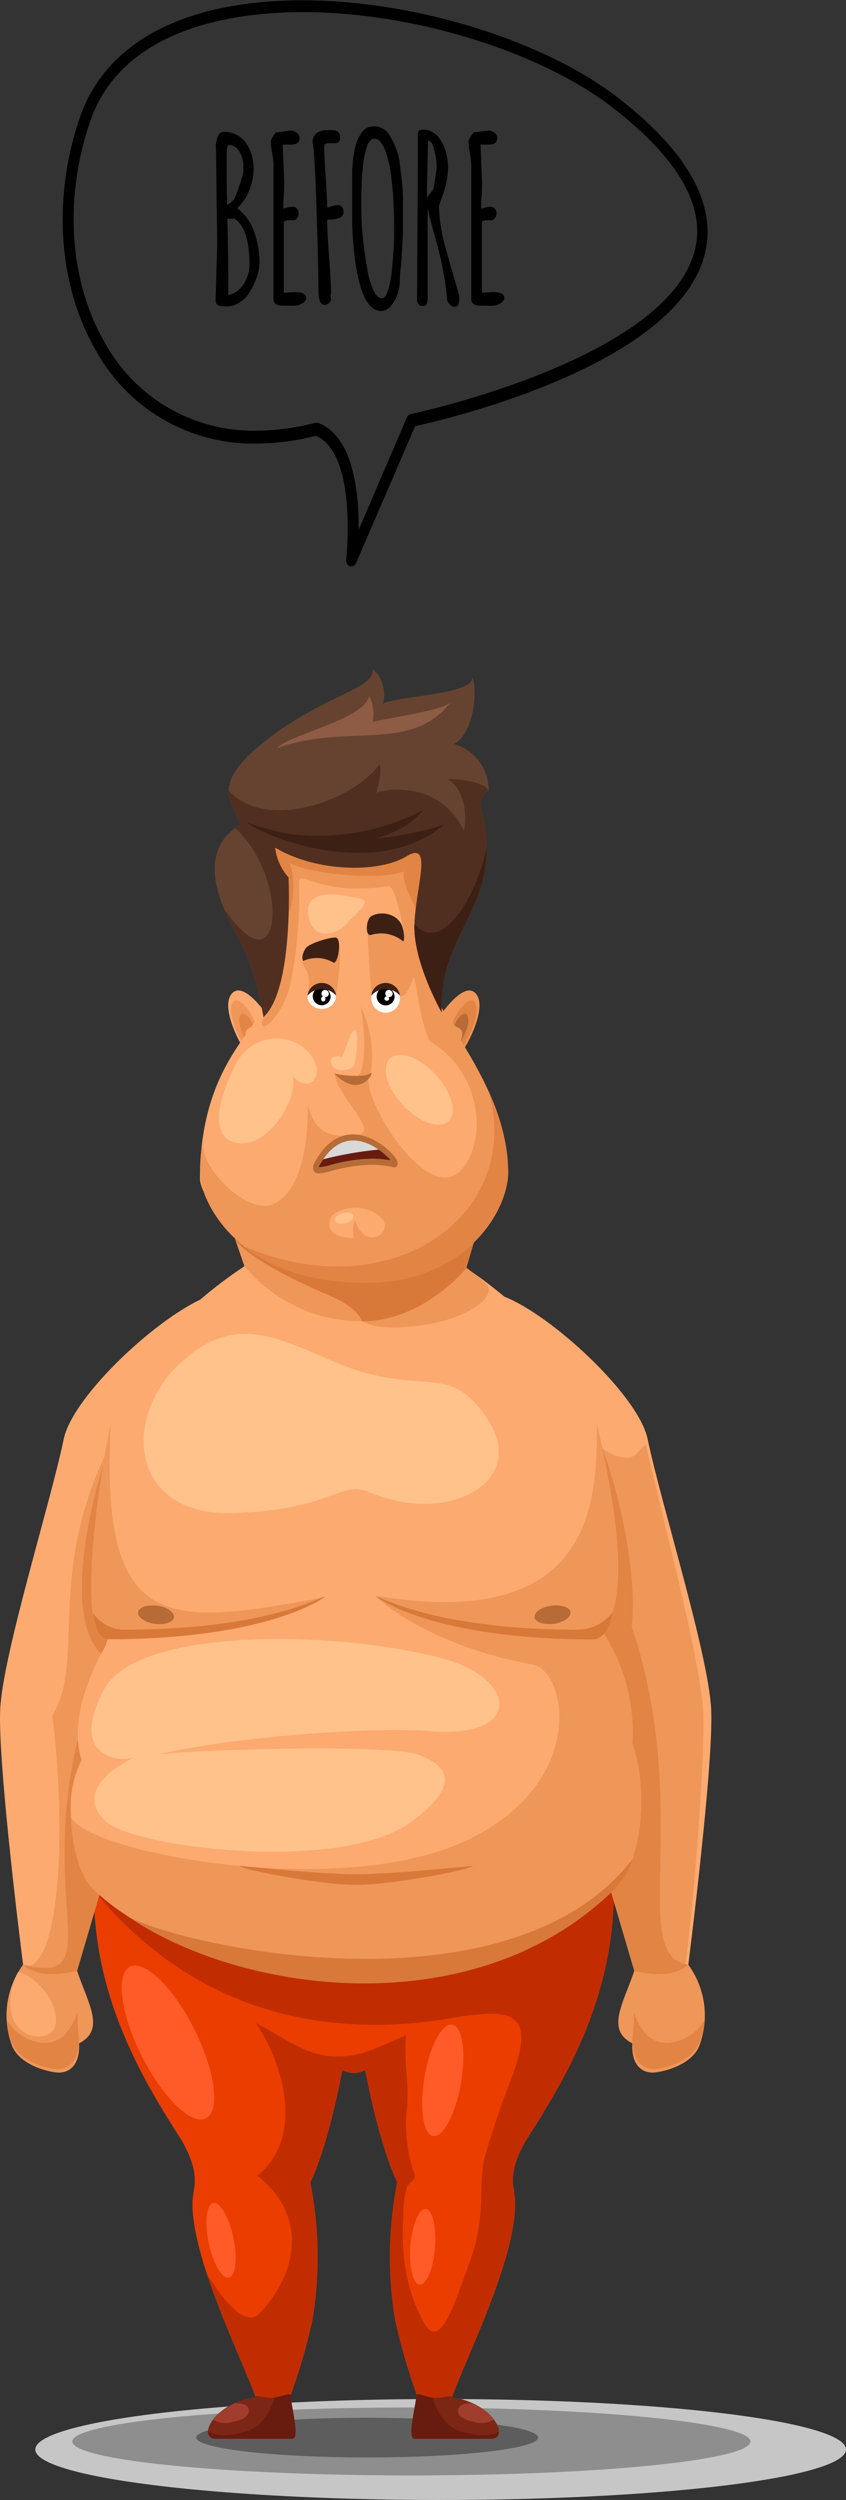 <svg id="layer" xmlns="http://www.w3.org/2000/svg" viewBox="0 0 127.94 377.88"><rect x="0" y="0" width="127.94" height="377.88" fill="#333333" stroke="none"/><defs><style>.cls-1{fill:#c6c6c6;}.cls-2{fill:#8e8e8e;}.cls-3{fill:#5d5d5d;}.cls-4{fill:#eb3d00;}.cls-5{fill:#c12d00;}.cls-6{fill:#7c2615;}.cls-7{fill:#a03d2d;}.cls-8{fill:#681b0f;}.cls-9{fill:#ff5b29;}.cls-10{fill:#ef9659;}.cls-11{fill:#fcaa70;}.cls-12{fill:#e28444;}.cls-13{fill:#d87939;}.cls-14{fill:#ffc28a;}.cls-15{fill:#b76b37;}.cls-16{fill:#664330;}.cls-17{fill:#512f20;}.cls-18{fill:#3d2014;}.cls-19{fill:#8e5b44;}.cls-20{fill:#fff;}.cls-21{fill:#050100;}.cls-22{fill:#d8d8d8;}</style></defs><ellipse class="cls-1" cx="66.64" cy="370.25" rx="61.3" ry="7.63"/><path class="cls-2" d="M215.82,384.94c0,2.83-22.95,5.13-51.27,5.13s-51.28-2.3-51.28-5.13,23-5.14,51.28-5.14S215.82,382.15,215.82,384.94Z" transform="translate(-102.33 -15.9)"/><path class="cls-3" d="M183.71,384.35c0,1.66-11.58,3-25.85,3S132,386,132,384.35s11.58-3,25.86-3S183.71,382.68,183.71,384.35Z" transform="translate(-102.33 -15.9)"/><path class="cls-4" d="M195.18,301.59H116.51c0,16.89,7.89,29.36,13.39,38,2.94,5.34,1.57,6.79,1.54,9.29-.11,8.52,7.6,23.77,9.57,29.42,3.63.38,5.28-.38,5.28-.38a89,89,0,0,0,3.31-11.47,57.9,57.9,0,0,0-.34-20.67c1.5-3.08,3.38-9.27,4.85-17a3.67,3.67,0,0,0,1.68.45h.09a3.67,3.67,0,0,0,1.68-.45c1.47,7.68,3.35,13.87,4.85,17a57.9,57.9,0,0,0-.34,20.67,89,89,0,0,0,3.31,11.47s1.65.76,5.28.38c2-5.65,9.68-20.9,9.57-29.42,0-2.5-1.4-3.95,1.54-9.29C187.27,331,195.18,318.48,195.18,301.59Z" transform="translate(-102.33 -15.9)"/><path class="cls-5" d="M195.18,301.59H116.51c21.58,26.56,50.67,19.82,55.81,19.08,7.07-1,11.21-.74,7.38,9.3a127,127,0,0,0-4.1,12.12c-1,4.13.33,8.63-2.18,15.56s-4.59,13.67-7,9.29c-3.61-6.5-3.26-13.37-3.07-16.46a12,12,0,0,1,.58-4.11c.39-.75,1.51-1,1-2.1a19,19,0,0,1-1-4.42,19.75,19.75,0,0,1-.05-5.21c.35-4-.53-7.15-.13-11.1-4.25,1.68-6.9,3.56-11.5,3.15-4.25-.38-7.48-3.16-11.24-5,4,5.8,7.57,17.18.23,23.09,7.13,5.47,6.73,14.06.32,20.8-2.88,3-8-6.12-8-6.12,2.4,7.33,6.14,15.13,7.43,18.82,3.63.38,5.28-.38,5.28-.38a89,89,0,0,0,3.31-11.47,57.9,57.9,0,0,0-.34-20.67c1.5-3.08,3.38-9.27,4.85-16.95a3.67,3.67,0,0,0,1.68.45h.09a3.67,3.67,0,0,0,1.68-.45c1.47,7.68,3.35,13.87,4.85,16.95a57.9,57.9,0,0,0-.34,20.67,89,89,0,0,0,3.31,11.47s1.65.76,5.28.38c2-5.65,9.68-20.9,9.57-29.42,0-2.5-1.4-3.95,1.54-9.29C187.27,331,195.18,318.48,195.18,301.59Z" transform="translate(-102.33 -15.9)"/><path class="cls-6" d="M146.57,384.51c1.17,0-.29-5.33-.29-6.52,0-.55-1.4.26-2.74.35s-2.58-.56-2.58-.09c-6.38.84-8.87,6.26-6,6.26Z" transform="translate(-102.33 -15.9)"/><path class="cls-7" d="M137.48,382c.71-.16,2.28-.49,2.46-1.49.22-1.16-1.06-1.37-2.08-1.35a8.6,8.6,0,0,0-3.3,2.48A3.61,3.61,0,0,0,137.48,382Z" transform="translate(-102.33 -15.9)"/><path class="cls-8" d="M146.28,378c0-.5-1.18.13-2.41.31-.76,2.37-2.17,4.54-4.38,5.13-1.53.41-4.12,1-5.69,0,0,.65.36,1.09,1.18,1.09h11.59C147.74,384.51,146.28,379.15,146.28,378Z" transform="translate(-102.33 -15.9)"/><path class="cls-6" d="M165,384.51c-1.17,0,.29-5.33.29-6.52,0-.55,1.4.26,2.74.35s2.57-.56,2.57-.09c6.39.84,8.88,6.26,6,6.26Z" transform="translate(-102.33 -15.9)"/><path class="cls-7" d="M174.09,382c-.7-.16-2.27-.49-2.46-1.49-.21-1.16,1.07-1.37,2.09-1.35a8.6,8.6,0,0,1,3.3,2.48A3.63,3.63,0,0,1,174.09,382Z" transform="translate(-102.33 -15.9)"/><path class="cls-8" d="M165.3,378c0-.5,1.18.13,2.41.31.76,2.37,2.17,4.54,4.38,5.13,1.53.41,4.12,1,5.69,0,0,.65-.36,1.09-1.18,1.09H165C163.84,384.51,165.3,379.15,165.3,378Z" transform="translate(-102.33 -15.9)"/><path class="cls-9" d="M131.41,322.05c3.29,6.26,4.31,12.5,2.27,13.93s-6.34-2.48-9.63-8.75-4.3-12.5-2.27-13.93S128.18,315.78,131.41,322.05Z" transform="translate(-102.33 -15.9)"/><path class="cls-9" d="M168.11,355.72c-.27,3.16-1.31,5.62-2.33,5.51s-1.64-2.77-1.38-5.92,1.31-5.62,2.33-5.51S168.37,352.57,168.11,355.72Z" transform="translate(-102.33 -15.9)"/><path class="cls-9" d="M172,331c-.83,4.64-2.73,8.11-4.24,7.75s-2-4.42-1.21-9.07,2.73-8.11,4.24-7.75S172.86,326.31,172,331Z" transform="translate(-102.33 -15.9)"/><ellipse class="cls-9" cx="135.76" cy="354.54" rx="1.91" ry="5.75" transform="translate(-172.52 19.71) rotate(-11.9)"/><path class="cls-10" d="M206.42,312.87l-8.16.89c-1.66,5-4.35,8.92-.31,11-.17,3.56,1.74,4.63,3.54,4.39s5.32-1.27,6.52-3.83A13,13,0,0,0,206.42,312.87Z" transform="translate(-102.33 -15.9)"/><path class="cls-11" d="M178.46,211.84c7.25,2.77,20.44,15,21.81,21.57,2,9.66,9.21,32.51,9.61,40.87s-3.46,38.59-3.46,38.59c-.66.37-8.16.89-8.16.89l-11.35-38.54Z" transform="translate(-102.33 -15.9)"/><path class="cls-10" d="M208.68,274.75c-.39-8.08-6.37-30.13-8.63-40.3-.16-.7-1.38,1.67-2.51,1.76-2.15.16-3.84-1.05-5.43-2.49a53.1,53.1,0,0,0-10.45,2.13l5.25,39.37,11.35,38.54,7.59-.57C206.25,313.65,209.08,283.15,208.68,274.75Z" transform="translate(-102.33 -15.9)"/><path class="cls-12" d="M197.86,261.74c.94-9.29-2.54-21.36-3.61-24.53-.9-2.69-1.74-5.42-3.45-7.47a.13.13,0,0,1-.1-.05c-3-2.55-6.38-3.91-9.71-5.64-.32-.17-.64-.34-1-.5l6.89,51.67,11.35,38.54s5.35,1.68,8.16-.89C197.24,311.63,207.18,289.61,197.86,261.74Z" transform="translate(-102.33 -15.9)"/><path class="cls-12" d="M203.85,324.64a4.44,4.44,0,0,1-3.61-1.06,8.31,8.31,0,0,1-2-3.47c-.07,1.64-.11,2.47-.26,3.85-.17,3.56,1.81,4.91,3.61,4.68s5.18-1.19,6.38-3.74a8.91,8.91,0,0,0,.88-3.66A6.9,6.9,0,0,1,203.85,324.64Z" transform="translate(-102.33 -15.9)"/><path class="cls-10" d="M105.82,312.87l8.16.89c1.66,5,4.35,8.92.31,11,.17,3.56-1.74,4.63-3.54,4.39s-5.32-1.27-6.52-3.83A13,13,0,0,1,105.82,312.87Z" transform="translate(-102.33 -15.9)"/><path class="cls-11" d="M110.8,321.15c-.34-5-5.54-7.49-5.76-7.12a9.44,9.44,0,0,0-.88,6.73C105.67,324.78,111,324.56,110.8,321.15Z" transform="translate(-102.33 -15.9)"/><path class="cls-11" d="M133.78,211.84c-7.25,2.77-20.44,15-21.81,21.57-2,9.66-9.21,32.51-9.61,40.87s3.46,38.59,3.46,38.59c.66.37,8.16.89,8.16.89l11.35-38.54Z" transform="translate(-102.33 -15.9)"/><path class="cls-10" d="M110.24,275.21c5.08-8.21-.93-20.9,8.3-40,3.55.2,8.59-.24,12,.69l-5.25,39.37L114,313.76l-7.59-.57C111.71,312.39,112.26,290.87,110.24,275.21Z" transform="translate(-102.33 -15.9)"/><path class="cls-12" d="M118.26,266.39c-7.22-5.27-1.34-26-.27-29.18.9-2.69,1.74-5.42,3.45-7.47a.13.13,0,0,0,.1-.05c2.95-2.55,6.38-3.91,9.71-5.64.32-.17.64-.34,1-.5l-6.89,51.67L114,313.76s-5.35,1.68-8.16-.89C120.74,316.55,104.23,299.4,118.26,266.39Z" transform="translate(-102.33 -15.9)"/><path class="cls-12" d="M108.39,324.64a4.44,4.44,0,0,0,3.61-1.06,8.41,8.41,0,0,0,2-3.47c.07,1.64.11,2.47.26,3.85.17,3.56-1.81,4.91-3.61,4.68s-5.18-1.19-6.38-3.74a8.91,8.91,0,0,1-.88-3.66A6.91,6.91,0,0,0,108.39,324.64Z" transform="translate(-102.33 -15.9)"/><path class="cls-11" d="M193.61,265.05c-2.56-4.35,1.54-21.52-1-34s-24.43-30.08-36.7-30.14h-.15c-12.29.06-34.13,17.78-36.68,30.18s1.54,29.61-1,34c-1.23,2.09-5.55,10.31-3.41,16.82a15.71,15.71,0,0,0-1.64,7.43c.1,4.86,1,9.2,3.5,11.63,11.85,11.47,50.07,24.58,78.65,0C203,294.2,196.18,269.41,193.61,265.05Z" transform="translate(-102.33 -15.9)"/><path class="cls-10" d="M175.9,210c-1-.86-2-1.68-3-2.45l-15.74,8s1.57,1.77,9.4.59C172.18,215.36,177.73,212.15,175.9,210Z" transform="translate(-102.33 -15.9)"/><path class="cls-10" d="M174,203.65l-36.13-.5,1.42,4.14a23.16,23.16,0,0,0,17.8,8.33c9.22,0,15.74-8,15.74-8Z" transform="translate(-102.33 -15.9)"/><path class="cls-13" d="M174,203.65l-36.13-.5s1,2.86,14.28,8.58c.77.33,4,1.68,4.94,3.89,9.22,0,15.74-8,15.74-8Z" transform="translate(-102.33 -15.9)"/><path class="cls-10" d="M118.56,263.71c24.51,0,32.82-6.38,32.82-6.38-23.65,4.4-34,5.69-32.3-26.24C116.52,243.53,114.18,263.6,118.56,263.71Z" transform="translate(-102.33 -15.9)"/><path class="cls-10" d="M193.48,262.52c2.13-2.7,4.36-9.1-.89-31.43,0,11.2,0,31.65-33.53,26,0,0,7.09,7.29,23.85,10.42,5.22,1,8.34,18.11-10.29,26.7-19.5,9-57.73,1.56-59.58-3.78.18,4.38,1.16,8.88,3.47,11.12,11.85,11.46,50.07,24.57,78.65,0,4.17-3.59,5.37-14.77,2.83-22.07A27.91,27.91,0,0,0,193.48,262.52Z" transform="translate(-102.33 -15.9)"/><path class="cls-13" d="M173.82,297.92c0,.51-12.1,2.89-17.63,2.89s-17.63-2.38-17.63-2.89c0,0,12.1,1.28,17.63,1.28S173.82,297.92,173.82,297.92Z" transform="translate(-102.33 -15.9)"/><path class="cls-13" d="M121,262.23a5.72,5.72,0,0,1-4.62-2.56c.32,2.47,1,4,2.21,4,24.51,0,32.82-6.38,32.82-6.38l-.44.08C146.76,259.3,137.59,262.23,121,262.23Z" transform="translate(-102.33 -15.9)"/><path class="cls-13" d="M189.75,262.23a6.87,6.87,0,0,0,5.22-2.6c-.32,2.47-1.61,4-2.81,4.08-24.51,0-32.81-6.38-32.81-6.38l.44.08C164,259.3,173.18,262.23,189.75,262.23Z" transform="translate(-102.33 -15.9)"/><path class="cls-13" d="M121.66,305.57c17.11,11.72,52.38,16.62,73.5-4a10.57,10.57,0,0,0,2.77-4.57C179.36,320.72,130.59,310.36,121.66,305.57Z" transform="translate(-102.33 -15.9)"/><path class="cls-14" d="M153.52,222c-9.07-3.75-15.76-8-24.31.31s-7,22.91,8.55,22.3,15.8-5.11,20.57-3.1c11.75,4.95,23.77-1.55,17.89-10.84S166.37,227.26,153.52,222Z" transform="translate(-102.33 -15.9)"/><path class="cls-15" d="M128.64,260.35c-.08.75-1.36,1.17-2.86,1s-2.65-1-2.57-1.75,1.36-1.17,2.86-1S128.72,259.6,128.64,260.35Z" transform="translate(-102.33 -15.9)"/><path class="cls-15" d="M183.18,260.35c.08.75,1.36,1.17,2.86,1s2.65-1,2.57-1.75-1.36-1.17-2.86-1S183.06,259.6,183.18,260.35Z" transform="translate(-102.33 -15.9)"/><path class="cls-14" d="M169.41,266.62c-16.43-4.41-46.21-4.72-51.29,4.56s.94,11.31,4.41,10.38c-6,3.09-7.52,6.42-4.27,9.6,4.08,4,35.72,8,46.34.07,6.68-5,6.38-8.24.8-10.14-5-1.7-37.8-.62-39.66.16,10-2.63,32.24-4.41,41.72-3.67C181.63,278.69,180.36,269.56,169.41,266.62Z" transform="translate(-102.33 -15.9)"/><path class="cls-11" d="M143.08,169.82s-4.06-6.24-5.85-3.52,3.1,10.71,3.65,10S143.08,169.82,143.08,169.82Z" transform="translate(-102.33 -15.9)"/><path class="cls-10" d="M140.8,170.24c-.79-2-3.44-5.05-3.55-1.54.38,3.14,2.68,6.73,2.93,6.09s-.8-1.48-.74-2.67S141.18,171.26,140.8,170.24Z" transform="translate(-102.33 -15.9)"/><path class="cls-12" d="M138.58,169.65c-.42,1.55,1.44,4.3,1.17,3.74a2.54,2.54,0,0,1-.31-1.27c0-.69.66-.86,1.07-1.11S139,168,138.58,169.65Z" transform="translate(-102.33 -15.9)"/><path class="cls-10" d="M168.59,169.82s4.07-6.24,5.86-3.52-3.1,10.71-3.65,10S168.59,169.82,168.59,169.82Z" transform="translate(-102.33 -15.9)"/><path class="cls-12" d="M170.87,170.24c.79-2,3.45-5.05,3.56-1.54-.38,3.14-2.68,6.73-2.94,6.09s.8-1.48.75-2.67S170.48,171.26,170.87,170.24Z" transform="translate(-102.33 -15.9)"/><path class="cls-15" d="M173.09,169.65c.42,1.55-1.44,4.3-1.17,3.74a2.66,2.66,0,0,0,.32-1.27c0-.69-.66-.86-1.07-1.11S172.65,168,173.09,169.65Z" transform="translate(-102.33 -15.9)"/><path class="cls-11" d="M143.91,139.45c-5.47,7.61-1,21.1-1,26.29s-10.34,9.73-10.34,28.37c0,2.47,6.65,15.18,25,15.18,15.92,0,21.54-11.53,21.54-16.18,0-12.3-10.69-23.37-10.69-27s4.77-18.35.62-25.41a15,15,0,0,0-25.13-1.25Z" transform="translate(-102.33 -15.9)"/><path class="cls-10" d="M179.18,193.15c0-12.77-10.69-23.37-10.69-27s6.86-19.77,2.72-26.82c-5.86-10-24.43-7.66-30.46.73-5.47,7.61,2.24,20.5,2.24,25.69a12,12,0,0,1-.81,3.88c-1.31,3.47,2.92.11,4.06-5a67.76,67.76,0,0,0,1.33-15.17c-.18-2.57,2.58,2,13.49.39,1.07-.16,2.26,6.39,2.26,6.39,0,.53.16,2-.16,1.64-1.48-1.75-5.35-4.27-5.24-1.07.05,1.51.43,8.37.62,9.17.23,2.08,2.18,2.5,4.29.56,1.37,0,2-3.37,2.13-2.82.67,2.66.79,6,2.34,9.55,8.66,5.17,8.49,16.33,4.36,19.86-5.35,4.55-15.54-12.71-13.29-14.95A16.83,16.83,0,0,0,156.85,168c.94,4.8.61,10-.4,10.51-1.34.71-3.54-.37-3.54-.37.28,3.09,6.48,8.69,3.85,9.18-4.34.8-6.81-.11-7.89-4.39.13,11.54-3.82,15.14-6.39,15.23-3.93.13-9.66-5.76-9.5-9.6a21.31,21.31,0,0,0-.33,5.52c.27,3,5.15,15.69,25,15.69C173,209.8,179.18,198.65,179.18,193.15ZM156,200.28a5,5,0,0,0-.16,2.75c-4.81,0-3.79-3.08-3.21-3.49,3.61-2.55,7.95-.07,7.92,1.63-.08,1.88-3.28,3.13-4.59-.93Z" transform="translate(-102.33 -15.9)"/><path class="cls-12" d="M146,153.8c1-1.93.77-6.11.1-7.49,2.31,1.47,13.2,2.89,17.33,1.29-.68,3.07,5.6,11.56,6.54,12.15,1.74-6.42,4.09-15.58,1.25-20.43-5.86-10-24.43-7.66-30.46.73C135.24,147.66,144.5,156,146,153.8Z" transform="translate(-102.33 -15.9)"/><path class="cls-10" d="M153.58,158.54l-5.4,2.52c-.57,1,1.64,1.27.62,5.34,1.58.16,4,1.85,4.33,0S154,159.74,153.58,158.54Z" transform="translate(-102.33 -15.9)"/><path class="cls-16" d="M142.18,169.62s-1.17-6.84-3.28-10.86-7.93-13.69-.26-18.14c-1.11-3.49-4.84-5.94,3.92-12.81s16.45-7.73,16.13-10.76c1.88,1.47,2,4.51,1.49,5.24,2.07-1.18,13.93-1.42,13.56-4,.86,1.58.31,8.55-2.77,10.07a7.22,7.22,0,0,1,5.26,7.13c-.7-.14-1.29,1.63-1.16,2.51,3.91,14.6-6.47,18.29-5.94,30.93,0,0-4.32-7.55-4.12-13.31s2.89-12.79-1.24-10.28-16.32,1.06-22.58-2.69a33.9,33.9,0,0,0,4.77,5.84S146.79,165.42,142.18,169.62Z" transform="translate(-102.33 -15.9)"/><path class="cls-17" d="M142.18,169.62s-1.17-6.84-3.28-10.86a58.82,58.82,0,0,1-2.76-5.64c8.94,13.25,10.1-4.48,1.78-12,.22-.16.47-.31.72-.46-.57-1.79-1.82-3.3-1.74-5.28,5.67,6.29,19,1.51,22.84-4,.45,1.21-.48,4.35-.48,4.35,1.76-.71,9.67-1.66,13.21,5.72.57-2.55,0-6.39-2.43-7.79,3.51.05,6,.89,6.19,1.84-.7-.14-1.29,1.63-1.16,2.51,3.91,14.6-6.47,18.29-5.94,30.93,0,0-4.32-7.55-4.12-13.31s2.89-12.79-1.24-10.28-13.57,2.42-19.83-1.33a8.19,8.19,0,0,0,2,4.48S146.79,165.42,142.18,169.62Z" transform="translate(-102.33 -15.9)"/><path class="cls-18" d="M139.67,140.23c2.65,2.14,19.53,9,29.88.28A46.94,46.94,0,0,1,139.67,140.23Z" transform="translate(-102.33 -15.9)"/><path class="cls-18" d="M145.06,141.81c2.1,1.2,14.84,4,21.44-3.57A34.44,34.44,0,0,1,145.06,141.81Z" transform="translate(-102.33 -15.9)"/><path class="cls-18" d="M165,155.57c-.2,5.76,4.12,13.31,4.12,13.31-.46-10.75,7-15,6.81-25C174.45,151.52,169.07,160.26,165,155.57Z" transform="translate(-102.33 -15.9)"/><path class="cls-19" d="M144.18,129c2.23-2.25,13.11-4.28,14-7.89a5.88,5.88,0,0,1,.48,3.93c2.19-.6,10.79-1.76,11.83-3C164.51,129.8,154.8,125.15,144.18,129Z" transform="translate(-102.33 -15.9)"/><ellipse class="cls-20" cx="48.65" cy="150.63" rx="2.14" ry="1.88"/><path class="cls-21" d="M152.33,166.69a1.36,1.36,0,1,1-1.34-1.56A1.46,1.46,0,0,1,152.33,166.69Z" transform="translate(-102.33 -15.9)"/><path class="cls-18" d="M151,165.4a2.85,2.85,0,0,1,2.16,1,2.18,2.18,0,0,0-4.33,0A2.86,2.86,0,0,1,151,165.4Z" transform="translate(-102.33 -15.9)"/><path class="cls-20" d="M152.06,166.15a.54.54,0,0,1-.61.46.54.54,0,0,1,.08-1.08A.59.59,0,0,1,152.06,166.15Z" transform="translate(-102.33 -15.9)"/><ellipse class="cls-20" cx="48.89" cy="150.99" rx="0.33" ry="0.38"/><path class="cls-20" d="M162.79,166.53a2.16,2.16,0,1,1-2.42-1.86l.27,0a2,2,0,0,1,2.15,1.84Z" transform="translate(-102.33 -15.9)"/><path class="cls-21" d="M162,166.69a1.36,1.36,0,1,1-2.69-.4,1.37,1.37,0,0,1,1.34-1.16A1.46,1.46,0,0,1,162,166.69Z" transform="translate(-102.33 -15.9)"/><path class="cls-18" d="M160.64,165.4a2.86,2.86,0,0,1,2.17,1,2.18,2.18,0,0,0-4.33,0A2.85,2.85,0,0,1,160.64,165.4Z" transform="translate(-102.33 -15.9)"/><path class="cls-20" d="M161.71,166.15a.54.54,0,0,1-.61.46.54.54,0,0,1,.08-1.08A.59.59,0,0,1,161.71,166.15Z" transform="translate(-102.33 -15.9)"/><path class="cls-20" d="M161.18,166.89a.34.34,0,0,1-.38.28.33.33,0,0,1,0-.66A.37.37,0,0,1,161.18,166.89Z" transform="translate(-102.33 -15.9)"/><path class="cls-18" d="M148.18,161.15a5,5,0,0,1,4.48.19c.78.64,1.44-3.65.45-3.72s-4.1.92-4.54,1.61C147.73,160.53,148.18,161.15,148.18,161.15Z" transform="translate(-102.33 -15.9)"/><path class="cls-18" d="M163.32,158.21a5.22,5.22,0,0,0-4.86-1c-.91.32-.83-2.28,0-2.81,1.56-.94,4.27-.32,4.77,1.79C163.65,157.78,163.32,158.21,163.32,158.21Z" transform="translate(-102.33 -15.9)"/><path class="cls-15" d="M152.87,178.15c1,.32,4.62.65,5.46,0S157,182.39,152.87,178.15Z" transform="translate(-102.33 -15.9)"/><path class="cls-8" d="M150.58,191.3c5-8.29,12.89,1,11.29.57C154.57,190.15,148.24,195.15,150.58,191.3Z" transform="translate(-102.33 -15.9)"/><path class="cls-22" d="M150.58,191.3c3.87-6.58,9.65-1.69,9.65-1.69A54.47,54.47,0,0,0,150.58,191.3Z" transform="translate(-102.33 -15.9)"/><path class="cls-15" d="M150.56,193.26a.78.78,0,0,1-.8-.44c-.21-.46,0-1,.49-1.79,1.47-2.43,3.31-3.66,5.47-3.66,3.32,0,6.76,3.26,6.76,4.39a.58.58,0,0,1-.17.44.51.51,0,0,1-.52.13,14.3,14.3,0,0,0-3.26-.37,24.34,24.34,0,0,0-6,.91A9.42,9.42,0,0,1,150.56,193.26Zm0-.93a8.31,8.31,0,0,0,1.85-.37,25.23,25.23,0,0,1,6.16-.93,15.76,15.76,0,0,1,2.83.26c-.84-1-3.15-3-5.64-3-1.88,0-3.5,1.1-4.81,3.26a4.26,4.26,0,0,0-.43.78Z" transform="translate(-102.33 -15.9)"/><path class="cls-14" d="M156.79,151.71c-2.11-.41-8.47-2-7.84,2.44s4.69,2.77,5.74,1.44S158.85,152.15,156.79,151.71Z" transform="translate(-102.33 -15.9)"/><path class="cls-14" d="M155.36,172.22l-1.25,3.44s-2.2-.52-1.72,1,3,1.1,3.45.33S156.89,169.56,155.36,172.22Z" transform="translate(-102.33 -15.9)"/><path class="cls-14" d="M155.78,199.71c.07.43-.5.92-1.28,1.09s-1.47,0-1.54-.45.5-.92,1.28-1.09S155.71,199.28,155.78,199.71Z" transform="translate(-102.33 -15.9)"/><path class="cls-14" d="M147.37,173.65a6.85,6.85,0,0,0-9.24,2.87l-.11.22c-3.32,6.27-3.6,11.31.14,11.93,4.93.81,9.35-7,8.41-10.07C150,182,152.39,176.66,147.37,173.65Z" transform="translate(-102.33 -15.9)"/><path class="cls-14" d="M167.73,177.85c2.58,2.48,3.77,5.74,2.66,7.28s-4.09.78-6.66-1.71-3.76-5.74-2.66-7.28S165.18,175.36,167.73,177.85Z" transform="translate(-102.33 -15.9)"/><path class="cls-12" d="M176.29,181.07c5.1,18.79-15.15,32.76-37.22,23.14,3.81,3.06,9.68,5.59,18.53,5.59,16.12,0,21.58-12.05,21.58-16.65A29.77,29.77,0,0,0,176.29,181.07Z" transform="translate(-102.33 -15.9)"/><path d="M155.48,101.5a.45.45,0,0,1-.23,0,.93.93,0,0,1-.56-1c0-.16,1.76-16-4.6-18.73a36.92,36.92,0,0,1-9,1.18A27.15,27.15,0,0,1,116.9,69c-5.72-9.8-6.72-23-2.5-35.31,3.9-11.44,15.87-17.74,33.7-17.74,17,0,36.71,6.12,47.91,14.89,10,7.82,14.4,15.41,13.1,22.57-3.19,17.5-39.54,25.93-44,26.9L156.18,101A.8.8,0,0,1,155.48,101.5Zm-5.3-21.68h.24c5.38,2,6.2,10.66,6.15,16.17l7.3-17a.86.86,0,0,1,.58-.5c.4-.08,40-8.5,43.13-25.55,1.16-6.34-3-13.29-12.42-20.64-11-8.58-30.3-14.57-47-14.57-9.92,0-27.29,2.15-32.21,16.56-4,11.72-3.13,24.26,2.31,33.54A25.61,25.61,0,0,0,141.13,81,35.58,35.58,0,0,0,150,79.81Z" transform="translate(-102.33 -15.9)"/><path d="M135.18,52.8,135,38.68v-.21a3.73,3.73,0,0,1,.5-2.37.86.86,0,0,1,.63-.26,4,4,0,0,1,3.34,1.6,6.7,6.7,0,0,1,1.2,4.11,8.37,8.37,0,0,1-.72,3.27,6.45,6.45,0,0,1-1.75,2.53A7.91,7.91,0,0,1,140.79,51a13.66,13.66,0,0,1,.78,4.61A6.85,6.85,0,0,1,141,58.2a12,12,0,0,1-1.1,2.14,4.53,4.53,0,0,1-1.45,1.34,3.63,3.63,0,0,1-2,.54h-.12c-.93,0-1.4-.29-1.4-.86Zm1.85-15c-.28,0-.42.42-.42,1.25s0,2.14,0,3.92.06,3.08.06,3.88a2.24,2.24,0,0,0,1.34-1.49,18.64,18.64,0,0,0,.74-2.1c.2-.67.32-1.09.38-1.25V40.78a3.53,3.53,0,0,0-.65-2,1.84,1.84,0,0,0-1.51-1Zm2.18,21a5.48,5.48,0,0,0,.85-3,15.92,15.92,0,0,0-.25-3,9.43,9.43,0,0,0-.55-2,5.1,5.1,0,0,0-.69-1.14,2.41,2.41,0,0,0-.79-.7h-1.07c.1,3.2.14,7,.14,11.53a3.39,3.39,0,0,0,2.33-1.68Z" transform="translate(-102.33 -15.9)"/><path d="M146.61,49.2h-.74a.72.72,0,0,0-.62.25v10.7l1.67-.1c1.14,0,1.71.31,1.71.92v.12a1.46,1.46,0,0,1-.7.73,2.27,2.27,0,0,1-.88.28,8.34,8.34,0,0,1-1,0h-.87c-.74,0-1.2-.17-1.37-.51a1.34,1.34,0,0,1-.12-.63V40.8a11.84,11.84,0,0,0-.2-1.77,10.55,10.55,0,0,1-.21-1.78v-.1a6.67,6.67,0,0,1,.75-1.22l2.22-.3a1.69,1.69,0,0,1,.92.31,1,1,0,0,1,.46.82c0,.69-.45,1-1.36,1h-1.19l.24,5.74c0,.46,0,1.14-.08,2a19.12,19.12,0,0,0-.07,1.94,3.17,3.17,0,0,0,.44-.12,4.2,4.2,0,0,1,1-.18.83.83,0,0,1,.61.28,1,1,0,0,1,.27.7,1.19,1.19,0,0,1-.22.73A.63.63,0,0,1,146.61,49.2Z" transform="translate(-102.33 -15.9)"/><path d="M152.38,60.34l-.07.22a2.46,2.46,0,0,1,.06.53.82.82,0,0,1-.28.61,1,1,0,0,1-.73.27c-.58,0-.87-.74-.87-2.23q0-3.3-.3-12.51c-.2-6.14-.4-9.38-.6-9.74,0-1.2.71-1.84,2.12-1.92h.87a1.46,1.46,0,0,1,.86.24,1.17,1.17,0,0,1,.32,1c0,.49-.28.73-.84.73h-.73c-.55,0-.83.13-.83.39,0,1.07.07,2.65.22,4.72s.22,3.62.23,4.61a3.18,3.18,0,0,0,.51-.13,4.29,4.29,0,0,1,1.13-.24.73.73,0,0,1,.61.33,1.26,1.26,0,0,1,.24.74q0,1.14-2.49,1.14c0,1.25.1,3.14.29,5.65S152.38,59.07,152.38,60.34Z" transform="translate(-102.33 -15.9)"/><path d="M163.26,51.44l-.26,4.4V56a10.49,10.49,0,0,0-.19,2.09,6.93,6.93,0,0,1-.34,2.17,5.36,5.36,0,0,1-1,1.85,2,2,0,0,1-1.51.8,2.06,2.06,0,0,1-1.49-.64,5.07,5.07,0,0,1-1.12-1.66,14.39,14.39,0,0,1-.77-2.41,25.26,25.26,0,0,1-.52-2.73c-.13-.89-.23-1.83-.3-2.81-.12-1.51-.18-2.67-.17-3.51s0-1.54,0-2.14V43.69c0-.67,0-1.27,0-1.8s.07-1.11.13-1.73a14.51,14.51,0,0,1,.25-1.63,8.33,8.33,0,0,1,.39-1.38A5.14,5.14,0,0,1,157,36a2.11,2.11,0,0,1,1.68-1,2.83,2.83,0,0,1,2.76,1.68q.47.89.81,1.71a9.32,9.32,0,0,1,.54,2.32c.13,1,.24,1.79.31,2.4s.14,1.51.17,2.67c0,1.55,0,2.76,0,3.63Zm-2.65-12.72a3.83,3.83,0,0,0-.75-1.37,1.25,1.25,0,0,0-.89-.49.9.9,0,0,0-.72.36,3.08,3.08,0,0,0-.48,1c-.14.43-.25.9-.36,1.4a14.64,14.64,0,0,0-.23,1.73c-.05.65-.1,1.24-.14,1.78s0,1.09-.07,1.73v2.61a44,44,0,0,0,.31,5c.21,1.79.42,3.26.64,4.4a12.23,12.23,0,0,0,.88,2.91c.37.8.79,1.2,1.25,1.2s.74-.44,1-1.31a15.58,15.58,0,0,0,.58-3.26c.2-2.3.3-3.93.31-4.86v-2c0-.43,0-1.06-.05-1.88s-.06-1.59-.12-2.31-.14-1.51-.23-2.38a20.53,20.53,0,0,0-.37-2.33,19.24,19.24,0,0,0-.56-1.93Z" transform="translate(-102.33 -15.9)"/><path d="M165.4,60.92l.12-20.39V36.25a.86.86,0,0,1,.15-.58c.09-.11.35-.17.77-.17a2.61,2.61,0,0,1,1.25.35,3.45,3.45,0,0,1,1.08.93,7.13,7.13,0,0,1,.73,1.36,8.26,8.26,0,0,1,.59,3.14,12.76,12.76,0,0,1-.73,3.88c-.06.16-.18.49-.35,1s-.28.81-.31.9a26.78,26.78,0,0,0,1.13,6.71q.38,1.4,1.08,3.81c.47,1.61.76,2.63.88,3.06v.09c0,.78-.08,1.24-.24,1.37a.75.75,0,0,1-.49.19c-.38,0-.74-.31-1.09-.93v-.12a50.21,50.21,0,0,0-1.87-9.56c-.53-1.94-.9-3.39-1.1-4.33v13.7a1.75,1.75,0,0,1-.16.82.61.61,0,0,1-.59.28.71.71,0,0,1-.63-.28,1,1,0,0,1-.22-.68Zm1.66-23.77-.16,7v1.6a10.15,10.15,0,0,0,1-1.34l.46-3a3.31,3.31,0,0,0,0-.55,9.11,9.11,0,0,0-.29-2C167.88,37.8,167.52,37.2,167.06,37.15Z" transform="translate(-102.33 -15.9)"/><path d="M176.58,49.2h-.75a.72.72,0,0,0-.62.25v10.7l1.67-.1c1.15,0,1.72.31,1.72.92v.12a1.44,1.44,0,0,1-.71.73,2.23,2.23,0,0,1-.87.28,8.34,8.34,0,0,1-1,0h-.93q-1.11,0-1.38-.51a1.34,1.34,0,0,1-.12-.63V40.8a11.84,11.84,0,0,0-.2-1.77,10.55,10.55,0,0,1-.21-1.78v-.1a7.26,7.26,0,0,1,.75-1.22l2.23-.3a1.66,1.66,0,0,1,.91.31,1,1,0,0,1,.46.82c0,.69-.45,1-1.36,1H175l.23,5.74c0,.46,0,1.14-.07,2s-.08,1.53-.08,1.94a3.17,3.17,0,0,0,.44-.12,4.2,4.2,0,0,1,1-.18.86.86,0,0,1,.62.28,1,1,0,0,1,.27.7,1.33,1.33,0,0,1-.22.73A.66.66,0,0,1,176.58,49.2Z" transform="translate(-102.33 -15.9)"/></svg>